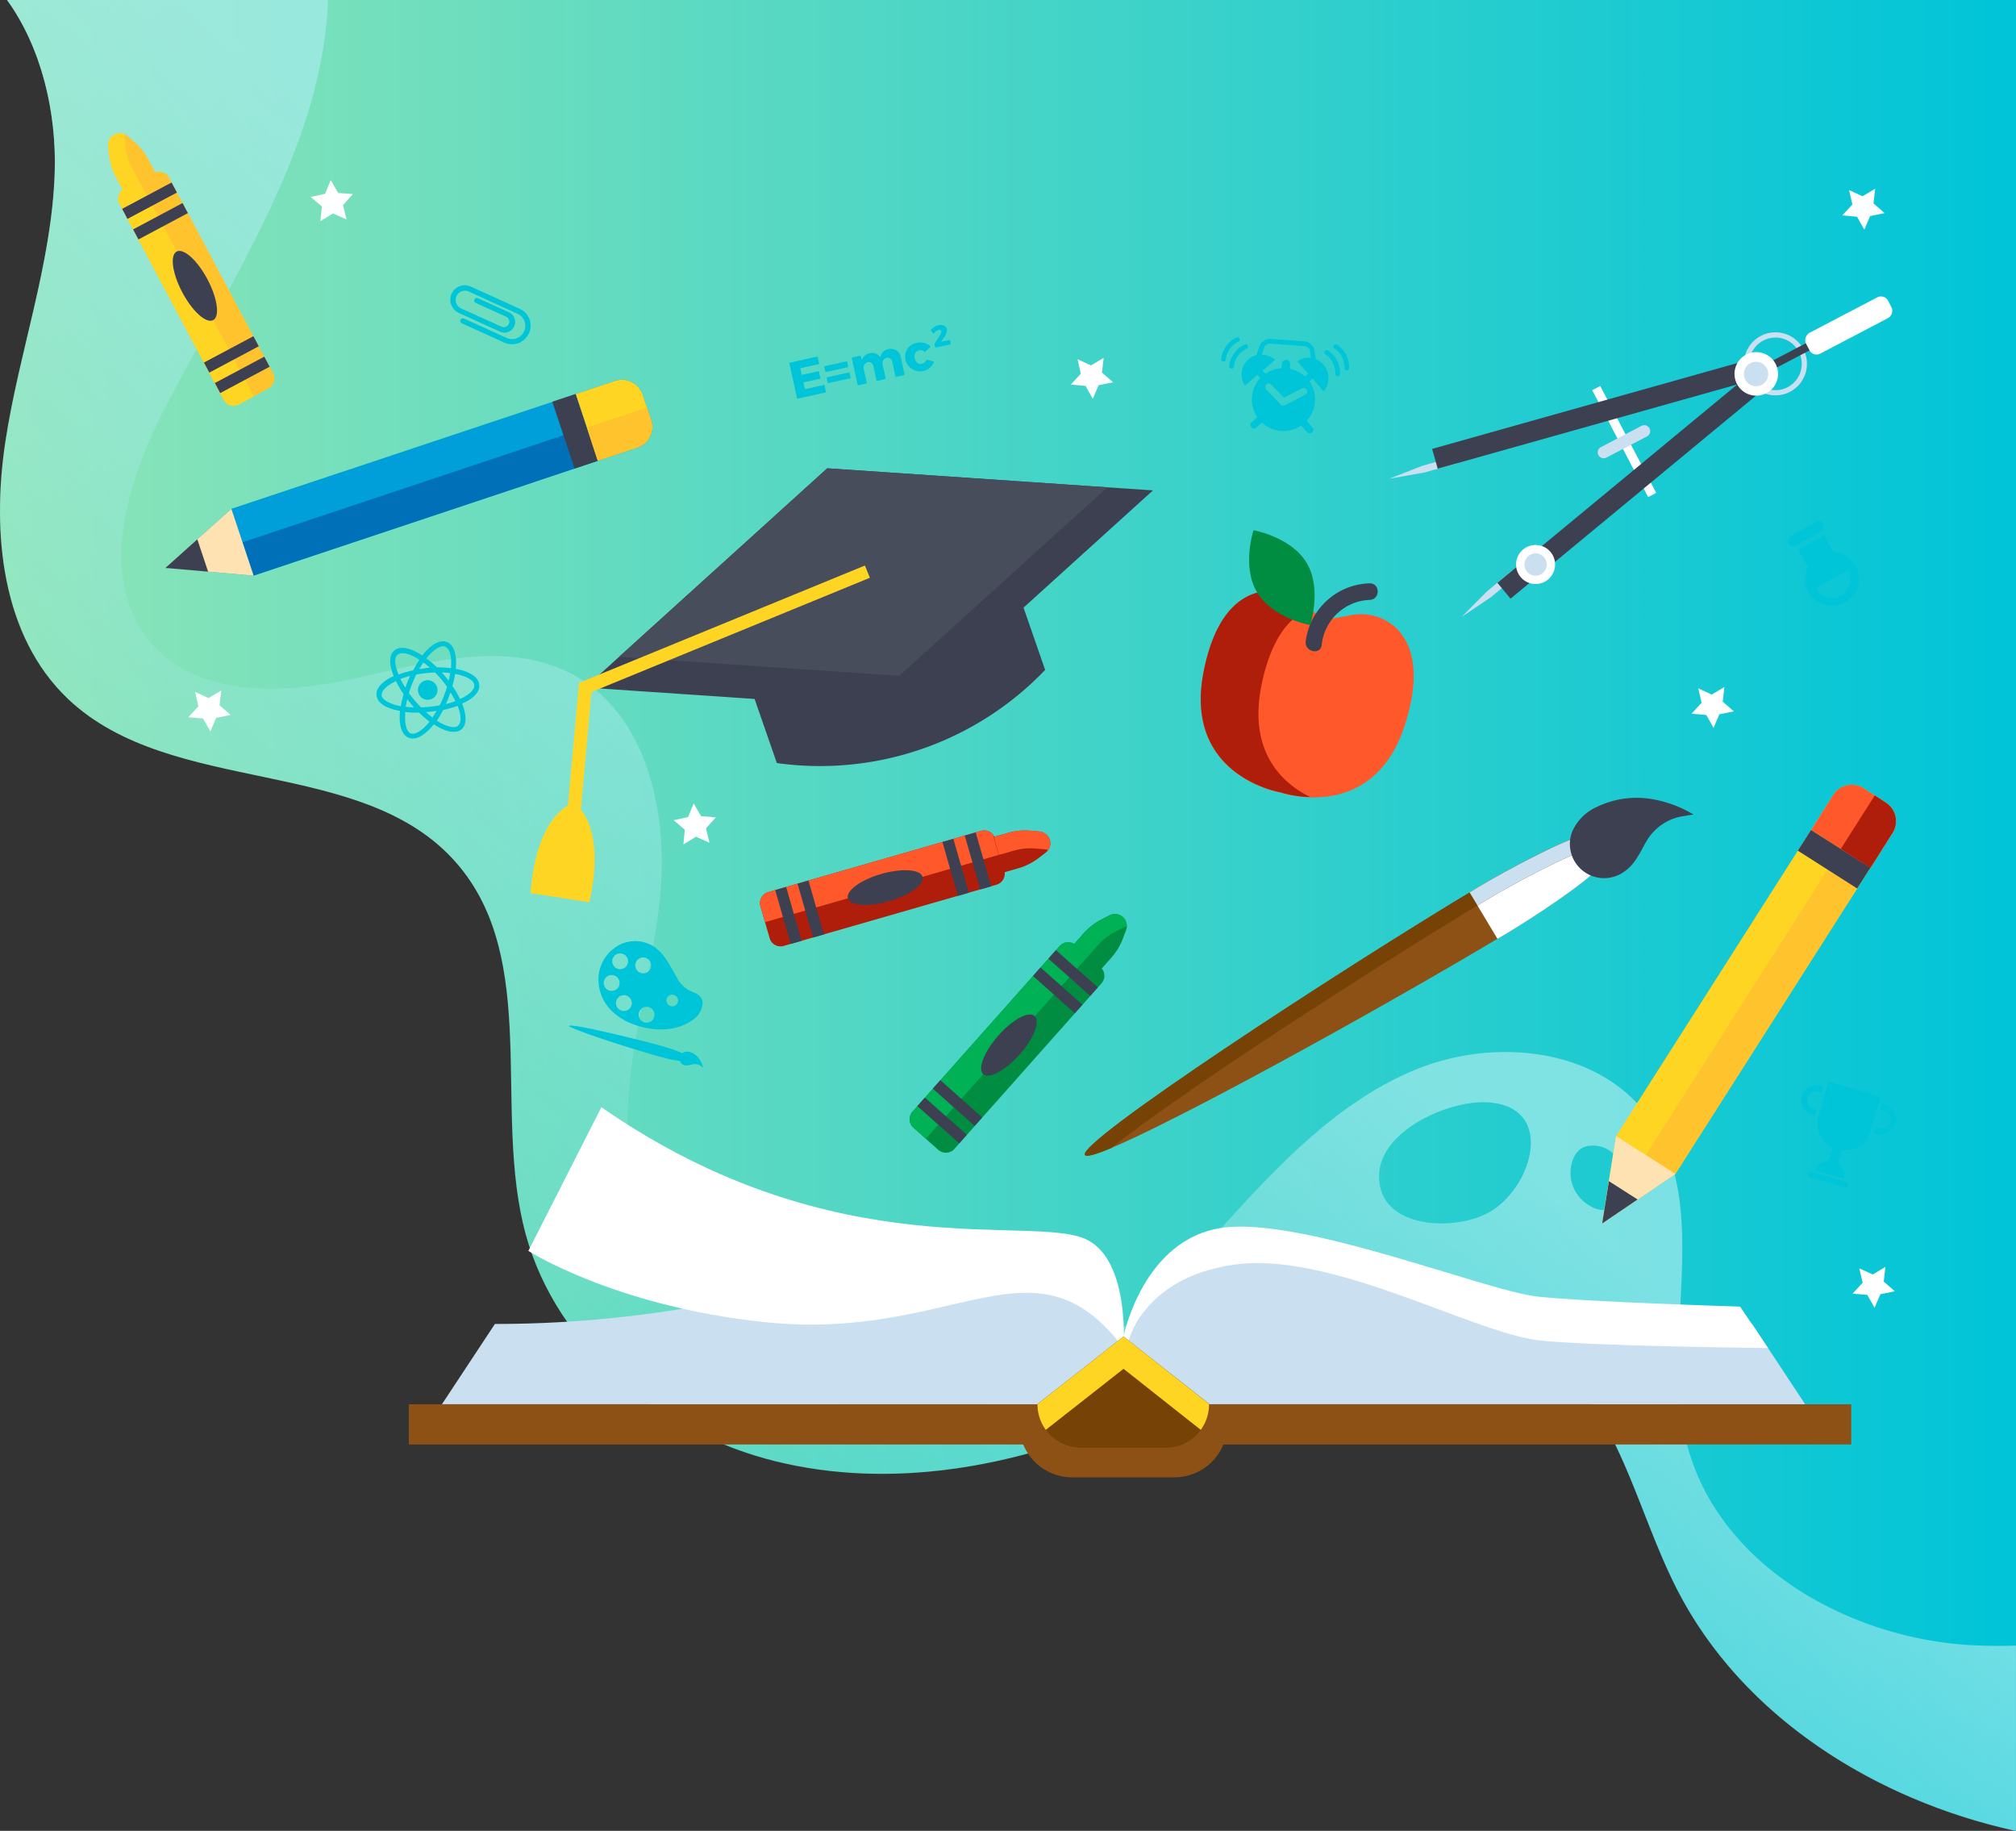 <svg xmlns="http://www.w3.org/2000/svg" xmlns:xlink="http://www.w3.org/1999/xlink" viewBox="0 0 401.93 364.92"><rect x="0" y="0" width="401.93" height="364.92" fill="#333333" stroke="none"/><defs><style>.cls-1{isolation:isolate;}.cls-2{fill:url(#linear-gradient);}.cls-3{opacity:0.7;mix-blend-mode:screen;fill:url(#linear-gradient-2);}.cls-4{fill:#ffd524;}.cls-5{fill:#ffc32e;}.cls-6{fill:#ffe2b2;}.cls-7{fill:#3d4051;}.cls-8{fill:#ff582a;}.cls-9{fill:#ae1e0b;}.cls-10{fill:#009fda;}.cls-11{fill:#0071b8;}.cls-12{fill:#484d5b;}.cls-13{fill:#cadfef;}.cls-14{fill:#fff;}.cls-15{fill:#8d5115;}.cls-16{fill:#774206;}.cls-17{mix-blend-mode:multiply;}.cls-18{fill:#00c4d8;}.cls-19{fill:#008c41;}.cls-20{fill:#00b255;}</style><linearGradient id="linear-gradient" y1="182.46" x2="401.93" y2="182.46" gradientUnits="userSpaceOnUse"><stop offset="0" stop-color="#8ee5b6"/><stop offset="1" stop-color="#00c4d8"/></linearGradient><linearGradient id="linear-gradient-2" x1="220.74" y1="160.73" x2="116.63" y2="279.4" gradientUnits="userSpaceOnUse"><stop offset="0" stop-color="#a7ebeb"/><stop offset="1" stop-color="#a7ebeb" stop-opacity="0"/></linearGradient></defs><title>Asset 4</title><g class="cls-1"><g id="Layer_2" data-name="Layer 2"><g id="OBJECTS"><path class="cls-2" d="M401.93,0V364.92c-27.94-6.1-54.51-22.67-67.54-48.09-8.22-16-11.56-35.79-25.91-46.66-12-9.12-28.85-9.21-43.36-5s-27.59,12.11-41.46,18c-21.66,9.29-46.1,13.73-69,8.1S111,268.72,104.81,246c-6.68-24.61,3-54.63-13.74-73.92-18.67-21.58-56.81-13.13-77.52-32.78C.32,126.73-1.66,106.22,1.06,88.18s9.26-35.53,9.86-53.77c.39-12-2.63-24.92-9.5-34.41Z"/><path class="cls-3" d="M392.77,327.9c-24.82-1.46-50.7-16.44-56.58-40.61-5.23-21.51,5.45-47-7.69-64.84-10.12-13.73-30.81-15.71-46.55-9.14s-27.7,19.61-39.16,32.23-23.52,25.63-39.34,32a57,57,0,0,1-78.06-47.42c-1.65-17,4.32-33.68,6.14-50.63s-2.24-36.88-17.25-45c-12.84-6.93-28.52-2.64-42.76.57s-31.45,4.28-41.15-6.63c-11.11-12.49-5.23-32.15,2.46-47C46.38,55.3,64.42,28.63,65.39,0h-64c6.87,9.49,9.89,22.41,9.5,34.41-.6,18.24-7.14,35.73-9.86,53.77s-.74,38.55,12.49,51.1c20.71,19.65,58.85,11.2,77.52,32.78,16.7,19.29,7.06,49.31,13.74,73.92,6.19,22.74,27,39.71,49.87,45.33s47.32,1.19,69-8.1c13.87-5.94,27-13.86,41.46-18s31.34-4.11,43.36,5c14.35,10.87,17.69,30.65,25.91,46.66,13,25.42,39.6,42,67.54,48.09V328C398.89,328.09,395.83,328.07,392.77,327.9Zm-95.63-86.42c-6.65,4-22.19,3.7-22.2-7,0-9,13.55-15,21.09-14.78C310.16,220.05,305.88,236.25,297.14,241.48Zm26.55-3.15a4.38,4.38,0,0,1-2.48,2.64,5,5,0,0,1-3.95-.47,7.73,7.73,0,0,1-4-5.17c-.48-2.34.16-5.76,2.64-6.75a5.91,5.91,0,0,1,5.45,1.1,8,8,0,0,1,2.58,4.95A7.59,7.59,0,0,1,323.69,238.33Z"/><path class="cls-4" d="M322.2,226.44l43.32-68a4.37,4.37,0,0,1,6-1.34L376,160a4.38,4.38,0,0,1,1.33,6L334,234l-7.54,5.1-7.07,4.79,1.35-8.44Z"/><path class="cls-5" d="M328.12,230.21l45.67-71.68L376,160a4.38,4.38,0,0,1,1.33,6L334,234Z"/><polygon class="cls-6" points="322.2 226.44 334.03 233.98 326.49 239.08 319.42 243.87 320.77 235.43 322.2 226.44"/><polygon class="cls-7" points="320.77 235.43 326.49 239.08 319.42 243.87 320.77 235.43"/><path class="cls-8" d="M361.08,165.42l4.44-7a4.37,4.37,0,0,1,6-1.34L376,160a4.38,4.38,0,0,1,1.33,6l-4.44,7Z"/><rect class="cls-7" x="358.67" y="168.8" width="14.03" height="4.89" transform="translate(582.07 512.17) rotate(-147.5)"/><path class="cls-9" d="M367,169.19l6.79-10.66L376,160a4.38,4.38,0,0,1,1.33,6l-4.44,7Z"/><path class="cls-10" d="M46.12,101.42l76.49-25.49a4.37,4.37,0,0,1,5.53,2.76l1.67,5A4.37,4.37,0,0,1,127,89.24L50.56,114.73l-9.07-.79L33,113.2l6.37-5.7Z"/><path class="cls-11" d="M48.34,108.08,129,81.2l.84,2.51A4.37,4.37,0,0,1,127,89.24L50.56,114.73Z"/><polygon class="cls-6" points="46.13 101.42 50.56 114.73 41.49 113.94 32.98 113.2 39.34 107.5 46.13 101.42"/><polygon class="cls-7" points="39.34 107.5 41.49 113.94 32.98 113.2 39.34 107.5"/><path class="cls-4" d="M114.77,78.54l7.84-2.61a4.37,4.37,0,0,1,5.53,2.76l1.67,5A4.37,4.37,0,0,1,127,89.24l-7.84,2.61Z"/><rect class="cls-7" x="107.65" y="83.52" width="14.03" height="4.89" transform="translate(69.37 221.93) rotate(-108.44)"/><path class="cls-5" d="M117,85.19l12-4,.84,2.51A4.37,4.37,0,0,1,127,89.24l-7.84,2.61Z"/><path class="cls-7" d="M199,106.52l-53.58,18.32,9.46,27.25a62.13,62.13,0,0,0,53.49-18.56Z"/><polygon class="cls-7" points="229.87 97.74 181.62 141.43 116.68 137.03 123.43 130.92 127.07 127.62 164.93 93.34 215.89 96.8 220.78 97.13 229.87 97.74"/><polygon class="cls-12" points="220.78 97.13 179.28 134.7 123.43 130.92 127.07 127.62 164.93 93.34 215.89 96.8 220.78 97.13"/><polygon class="cls-4" points="114.62 174.47 112 174.23 115.44 136.11 172.44 112.72 173.43 115.16 117.92 137.94 114.62 174.47"/><path class="cls-4" d="M114.7,160.26l-.54-.17c-1.62.61-7.28,3.76-8.39,17.93l11.74,1.82C120.54,166,116.1,161.35,114.7,160.26Z"/><path class="cls-13" d="M348.41,75.43a6.28,6.28,0,1,1,8.48,2.65A6.27,6.27,0,0,1,348.41,75.43Zm10.21-5.34a5.24,5.24,0,1,0-2.21,7.08A5.25,5.25,0,0,0,358.62,70.09Z"/><rect class="cls-14" x="311.83" y="87.1" width="24.04" height="1.81" transform="translate(251.54 -239.71) rotate(62.36)"/><polygon class="cls-13" points="296.41 117.91 291.4 122.97 297.3 118.99 302.48 114.71 301.59 113.63 296.41 117.91"/><rect class="cls-7" x="292.32" y="94.79" width="65.59" height="4.1" transform="translate(12.84 229.36) rotate(-39.58)"/><path class="cls-14" d="M308.63,115.51a3.89,3.89,0,1,1,.52-5.47A3.9,3.9,0,0,1,308.63,115.51Z"/><path class="cls-13" d="M307.57,114.23a2.22,2.22,0,1,1,.29-3.13A2.22,2.22,0,0,1,307.57,114.23Z"/><polygon class="cls-13" points="283.98 94.18 276.97 95.42 283.6 92.83 290.07 91.01 290.45 92.36 283.98 94.18"/><rect class="cls-7" x="284.85" y="80.53" width="65.59" height="4.1" transform="translate(-10.49 89.08) rotate(-15.71)"/><rect class="cls-7" x="351.65" y="70" width="11.22" height="1.6" transform="translate(7.94 173.85) rotate(-27.65)"/><path class="cls-13" d="M318.67,90.72h0a1.19,1.19,0,0,1,.5-1.6l8.1-4.24a1.18,1.18,0,0,1,1.59.5h0a1.19,1.19,0,0,1-.5,1.6l-8.09,4.23A1.19,1.19,0,0,1,318.67,90.72Z"/><path class="cls-14" d="M352.14,78.38A4.34,4.34,0,1,1,354,72.52,4.35,4.35,0,0,1,352.14,78.38Z"/><path class="cls-13" d="M351.25,76.69a2.43,2.43,0,1,1,1-3.29A2.43,2.43,0,0,1,351.25,76.69Z"/><rect class="cls-14" x="366.24" y="55.64" width="4.66" height="18.46" rx="1.58" transform="translate(255.07 -291.73) rotate(62.36)"/><path class="cls-13" d="M224,268.69s-8.12-19.61-24.14-21.42-47.32,16.62-101.19,16.62l-10.56,16H224Z"/><path class="cls-14" d="M224,268.69s1.34-17.18-7.21-21.55c-10.61-5.41-49.87,6.19-96.89-26.45l-14.56,28.64s17.26,11.06,47.08,14.19C190.47,267.53,206.11,245,224,268.69Z"/><path class="cls-13" d="M224,268.69s8.12-19.61,24.14-21.42,47.32,16.62,101.19,16.62l10.56,16H224Z"/><path class="cls-14" d="M224,266.39s3.89-19.61,19.91-21.7,52.41,12.64,62.6,13.74,40.41,2,40.41,2l5.58,8.26s-35-.35-45.62-1.53c-13.11-1.45-41.5-17.83-60.79-15.1s-21.48,16.64-21.48,16.64Z"/><rect class="cls-15" x="81.51" y="279.9" width="287.57" height="8.01"/><path class="cls-15" d="M234.15,294.46H213.76a10.55,10.55,0,0,1-10.55-10.55H244.7A10.55,10.55,0,0,1,234.15,294.46Z"/><path class="cls-16" d="M232.36,288.56H215.55a8.69,8.69,0,0,1-8.7-8.7h0L224,266.39l17.1,13.47h0A8.69,8.69,0,0,1,232.36,288.56Z"/><path class="cls-4" d="M241.06,279.86A8.65,8.65,0,0,1,239.4,285L224,272.83,208.5,285a8.65,8.65,0,0,1-1.66-5.12L224,266.39Z"/><g class="cls-17"><path class="cls-18" d="M105.44,66.46a3.69,3.69,0,0,1-4.88,1.83l-8.48-3.85a.52.52,0,0,1,.43-.95L101,67.35a2.64,2.64,0,0,0,2.19-4.81l-9.8-4.46a1.85,1.85,0,0,0-1.52,3.37L100,65.12a1.09,1.09,0,1,0,.9-2l-6-2.72a.52.52,0,1,1,.43-.94l6,2.72a2.13,2.13,0,1,1-1.76,3.87l-8.09-3.68a2.88,2.88,0,1,1,2.38-5.25l9.8,4.45A3.68,3.68,0,0,1,105.44,66.46Z"/></g><g class="cls-17"><path class="cls-18" d="M92.13,140.24l.59-.28c2-1,3-2.28,2.82-3.53-.16-1.52-2-2.63-4.67-3.11.26-2.75-.33-4.78-1.75-5.35s-3.24.51-4.94,2.68c-2.31-1.52-4.38-2-5.54-1-1,.81-1.09,2.41-.38,4.5.07.2.15.41.23.61-2.25,1-3.57,2.41-3.42,3.83.11,1.07,1,1.94,2.52,2.53a10.72,10.72,0,0,0,2.16.58c-.27,2.75.32,4.79,1.74,5.35s3.25-.5,5-2.68a11,11,0,0,0,2,1.07c1.48.59,2.75.59,3.56-.1C93.06,144.45,93.05,142.54,92.13,140.24Zm.55-5.38c1.13.45,1.8,1,1.87,1.68.09.8-.75,1.72-2.3,2.53l-.53.26a18.47,18.47,0,0,0-1.53-2.6,20,20,0,0,0,.55-2.4A11.44,11.44,0,0,1,92.68,134.86Zm-7,6c-.61.07-1.19.11-1.75.13-.4-.41-.79-.83-1.18-1.29s-.85-1-1.23-1.57c.19-.6.41-1.23.66-1.87s.53-1.24.81-1.81c.63-.12,1.28-.22,2-.29s1.18-.1,1.74-.12c.4.4.79.83,1.19,1.29s.85,1.05,1.22,1.56c-.19.61-.41,1.23-.66,1.87s-.53,1.24-.81,1.81C87,140.71,86.34,140.81,85.67,140.88Zm1.36.83c-.27.47-.55.9-.82,1.31-.43-.32-.86-.68-1.3-1.07l.86-.07Zm-4.48-.7c-.59,0-1.15-.06-1.67-.12.07-.48.18-1,.3-1.51.26.33.52.66.8,1S82.36,140.8,82.55,141Zm-1.74-3.91a17.46,17.46,0,0,1-1-1.75,19.21,19.21,0,0,1,1.93-.6c-.18.38-.34.76-.5,1.16S80.94,136.71,80.81,137.1Zm2.78-3.75c.27-.46.54-.9.82-1.3.42.32.85.67,1.29,1.06-.28,0-.57,0-.86.08S84,133.29,83.59,133.35Zm4.48.71a14.39,14.39,0,0,1,1.66.12c-.07.48-.17,1-.3,1.51-.25-.33-.51-.66-.79-1ZM89.8,138a15.9,15.9,0,0,1,1,1.75,17.27,17.27,0,0,1-1.92.59c.17-.37.34-.76.5-1.16S89.67,138.36,89.8,138Zm-1-9.07c.88.35,1.31,2,1.11,4.26A24.2,24.2,0,0,0,87.1,133,22.27,22.27,0,0,0,85,131.23C86.45,129.42,87.88,128.55,88.75,128.9Zm-9.47,1.55c.49-.41,1.39-.38,2.52.07a10.75,10.75,0,0,1,1.77.95,22.84,22.84,0,0,0-1.26,2.12,19.54,19.54,0,0,0-2.9.83c-.07-.19-.14-.37-.2-.55C78.64,132.22,78.67,131,79.28,130.45Zm-3.22,8.07c-.09-.87,1-1.92,2.84-2.79a19.65,19.65,0,0,0,1.52,2.6,19.66,19.66,0,0,0-.55,2.41C77.6,140.31,76.16,139.46,76.06,138.52Zm5.8,7.65c-.87-.35-1.31-2-1.1-4.28a20.12,20.12,0,0,0,2.76.13,19.77,19.77,0,0,0,2.08,1.81C84.16,145.64,82.74,146.52,81.86,146.17Zm9.47-1.56c-.72.61-2.35.24-4.29-1a20.29,20.29,0,0,0,1.26-2.13,20.49,20.49,0,0,0,2.89-.83C92,142.56,92,144.05,91.33,144.61Z"/><path class="cls-18" d="M86,135.72a1.95,1.95,0,1,0,1.09,2.53A1.95,1.95,0,0,0,86,135.72Z"/></g><g class="cls-17"><path class="cls-18" d="M362.58,222.4a5.4,5.4,0,0,0,2.79,6.36l-.76,2.57a3,3,0,0,0-2.7,1.93l5.7,1.69a3,3,0,0,0-1.23-3.09l.76-2.57a5.41,5.41,0,0,0,5.8-3.84l2-6.82-10.37-3.06Z"/><path class="cls-18" d="M368,235.58l-6.81-2a.56.56,0,0,0-.31,1.07l6.81,2a.56.56,0,1,0,.31-1.07Z"/><path class="cls-18" d="M359.24,218.45a3,3,0,0,0,2,3.73l.6.18.33-1.15-.59-.17a1.81,1.81,0,1,1,1-3.48l.6.18.34-1.14-.6-.18A3,3,0,0,0,359.24,218.45Z"/><path class="cls-18" d="M375.86,220.22l-.6-.17-.33,1.14.59.18a1.81,1.81,0,1,1-1,3.47l-.6-.17-.34,1.14.6.17a3,3,0,0,0,1.7-5.76Z"/></g><g class="cls-17"><path class="cls-18" d="M365.62,110.06l-1.95-3.41-5.16,2.94,1.94,3.42a5.38,5.38,0,1,0,5.17-3Zm1.49,8.61a3.73,3.73,0,0,1-5.1-1.39.08.08,0,0,1,0,0l6.48-3.7s0,0,0,0A3.74,3.74,0,0,1,367.11,118.67Z"/><path class="cls-18" d="M358.08,108.72l5.06-2.89a1.06,1.06,0,0,0-1.05-1.84L357,106.87a1.06,1.06,0,1,0,1.05,1.85Z"/></g><g class="cls-17"><path class="cls-18" d="M263.86,78a4,4,0,0,0,0-5.29,3.93,3.93,0,0,0-1.52-1.09l-.28-1.74a2.2,2.2,0,0,0-2-1.85l-6.74-.48A2.21,2.21,0,0,0,251.1,69l-.58,1.77a4,4,0,0,0-2.3,6.08l2.47-2.14.56.64a6.3,6.3,0,0,0-.56,7.83l-1.17,1a.69.69,0,0,0,.91,1.05l1.17-1a6.3,6.3,0,0,0,7.84.58l1.15,1.33a.71.71,0,0,0,1,.07.7.7,0,0,0,.07-1l-1.15-1.33a6.3,6.3,0,0,0,.56-7.87l.65-.56Zm-3.62.66-4.07,2.12a.83.83,0,0,1-.37.08.77.77,0,0,1-.46-.22l-2.89-3a.69.69,0,0,1,0-1,.69.69,0,0,1,1,0L256,79.26l3.61-1.87a.69.69,0,0,1,.94.29A.68.68,0,0,1,260.24,78.62ZM258.66,72l2.14,2.47-.65.57a6.42,6.42,0,0,0-3-1.53l.06-.9a.82.82,0,1,0-1.64-.12l-.07.9a6.23,6.23,0,0,0-3.2,1.11l-.55-.64,2.47-2.14a4,4,0,0,0-2.68-1l.45-1.35a1.25,1.25,0,0,1,1.3-.87l6.73.48A1.28,1.28,0,0,1,261.19,70l.21,1.33A4,4,0,0,0,258.66,72Z"/><path class="cls-18" d="M264.76,69.86c-.5-.33-1,.43-.53.76a4.46,4.46,0,0,1,2,3.89c0,.59.9.66.92.06A5.4,5.4,0,0,0,264.76,69.86Z"/><path class="cls-18" d="M266.56,68.7c-.49-.33-1,.43-.52.76a4.43,4.43,0,0,1,2,3.88c0,.6.91.67.93.07A5.38,5.38,0,0,0,266.56,68.7Z"/><path class="cls-18" d="M248.15,68.67a.46.46,0,0,1,.41.83A4.44,4.44,0,0,0,246,73.06c-.07.59-1,.53-.93-.07A5.39,5.39,0,0,1,248.15,68.67Z"/><path class="cls-18" d="M246.53,67.26c.54-.25.95.58.41.83a4.47,4.47,0,0,0-2.55,3.56c-.06.59-1,.53-.92-.07A5.39,5.39,0,0,1,246.53,67.26Z"/></g><g class="cls-17"><path class="cls-18" d="M163,71.06l.33,1.5-3.78.83.29,1.34,3.42-.75.32,1.49-3.41.75.3,1.35,3.88-.86.33,1.5-5.75,1.26-1.58-7.16Z"/><path class="cls-18" d="M168.87,72l.25,1.17-4.55,1L164.31,73Zm.48,2.21.26,1.17-4.56,1-.25-1.16Z"/><path class="cls-18" d="M179.6,71.26l.77,3.48-1.82.4-.65-3a.91.91,0,0,0-1.13-.81,1.12,1.12,0,0,0-.77,1.48l.6,2.72-1.82.41-.65-3A.92.92,0,0,0,173,72.2a1.13,1.13,0,0,0-.77,1.48l.6,2.73-1.81.4-1.22-5.53,1.81-.4.2.91a2,2,0,0,1,1.58-1.38,1.88,1.88,0,0,1,2.11.83,2,2,0,0,1,1.66-1.66A2,2,0,0,1,179.6,71.26Z"/><path class="cls-18" d="M183.19,69.84a1.21,1.21,0,0,0-.81,1.58c.18.81.75,1.24,1.4,1.09a1.16,1.16,0,0,0,.95-.86l1.5.47a3,3,0,0,1-5.68-.29,2.77,2.77,0,0,1,2.24-3.48,2.81,2.81,0,0,1,2.76.76l-1.15,1.06A1.29,1.29,0,0,0,183.19,69.84Z"/><path class="cls-18" d="M187.68,66c-.05-.22-.25-.31-.55-.25a2,2,0,0,0-1,.78l-.58-.71a2.93,2.93,0,0,1,1.56-1c.83-.18,1.53.12,1.68.77a2.28,2.28,0,0,1-.5,1.54l-.66,1,1.76-.39.19.87-3.13.68-.16-.7,1.16-1.87A1.35,1.35,0,0,0,187.68,66Z"/></g><g class="cls-17"><path class="cls-18" d="M123.14,188.53a7.8,7.8,0,0,0-3.81,6.12,8.85,8.85,0,0,0,2.59,6.81,12.06,12.06,0,0,0,3.76,2.46c3.81,1.64,8.91,1.93,12.4-.62a4.28,4.28,0,0,0,2-3.46c-.11-1.59-1.54-1.89-2.73-2.46a6,6,0,0,1-2.43-2.59c-1.32-2.26-2.48-4.8-4.69-6.2a7,7,0,0,0-4.77-.91A6.86,6.86,0,0,0,123.14,188.53Zm6.38,15.18a1.58,1.58,0,1,1,.84-2.07A1.56,1.56,0,0,1,129.52,203.71Zm5.61-4.66a1.16,1.16,0,1,1-1.46-.74A1.16,1.16,0,0,1,135.13,199.05Zm-9.29.27a1.58,1.58,0,0,1-.83,2.07,1.58,1.58,0,1,1,.83-2.07Zm-3.28-1.94a1.58,1.58,0,1,1,.84-2.08A1.58,1.58,0,0,1,122.56,197.38Zm7.13-5.58a1.58,1.58,0,1,1-2.08-.83A1.59,1.59,0,0,1,129.69,191.8Zm-4.6-.82a1.58,1.58,0,1,1-2.08-.83A1.59,1.59,0,0,1,125.09,191Z"/><path class="cls-18" d="M113.48,204.49a.07.07,0,0,0,0,.06v0l.06.05,0,0a.36.36,0,0,0,.12.08l.08.05.08,0,.13.06h0c2.3,1.14,11.5,4.1,17.25,5.73h0l.41.11h0l1.42.37.94.21.31.06.83.15.46.06h0a1.38,1.38,0,0,0,1,.89l.32,0a5.88,5.88,0,0,0,1.25-.24,2.09,2.09,0,0,1,1.73.43l.09.06.21.17a4.87,4.87,0,0,0-.8-1.79,3.72,3.72,0,0,0-1.65-1.26,2,2,0,0,0-1.43,0l-.29.17c-.29-.14-.75-.33-1.27-.52-.87-.32-1.9-.65-2.62-.86C125.71,206.79,113.64,203.91,113.48,204.49Z"/></g><polygon class="cls-14" points="70.35 38.68 68.39 40.88 69.08 43.74 66.39 42.55 63.88 44.09 64.18 41.16 61.93 39.26 64.81 38.63 65.94 35.91 67.42 38.46 70.35 38.68"/><polygon class="cls-14" points="142.72 162.91 140.75 165.1 141.45 167.97 138.75 166.78 136.24 168.32 136.54 165.39 134.3 163.48 137.18 162.86 138.3 160.14 139.78 162.68 142.72 162.91"/><polygon class="cls-14" points="221.92 76.2 219.03 76.78 217.87 79.48 216.43 76.92 213.49 76.65 215.49 74.48 214.83 71.61 217.51 72.84 220.04 71.33 219.7 74.26 221.92 76.2"/><polygon class="cls-14" points="375.74 42.48 372.85 43.06 371.69 45.77 370.24 43.2 367.31 42.93 369.31 40.76 368.65 37.89 371.33 39.12 373.86 37.61 373.52 40.54 375.74 42.48"/><polygon class="cls-14" points="345.68 141.79 342.79 142.38 341.63 145.08 340.19 142.51 337.25 142.25 339.25 140.08 338.59 137.21 341.27 138.44 343.8 136.93 343.46 139.85 345.68 141.79"/><polygon class="cls-14" points="377.78 257.38 374.89 257.96 373.73 260.67 372.29 258.1 369.35 257.84 371.35 255.67 370.69 252.8 373.37 254.03 375.9 252.52 375.56 255.44 377.78 257.38"/><polygon class="cls-14" points="45.98 142.5 43.1 143.08 41.94 145.79 40.49 143.22 37.56 142.95 39.55 140.78 38.9 137.91 41.58 139.14 44.11 137.63 43.77 140.56 45.98 142.5"/><path class="cls-8" d="M269.45,122.59l-5.48,1-4.38-3.43a10.25,10.25,0,0,0-9.29-1.9c-3.84,1.2-8.21,5-10.31,15.53-4.2,21,15.34,24.19,15.34,24.19s18.71,6.44,24.95-14.06c3.12-10.25,1.07-15.69-1.75-18.56A10.24,10.24,0,0,0,269.45,122.59Z"/><path class="cls-9" d="M261.2,158.86a21.7,21.7,0,0,1-5.88-.93s-19.53-3.19-15.33-24.19c2.11-10.51,6.47-14.32,10.31-15.52a10.22,10.22,0,0,1,9.29,1.89l1.57,1.23c-3.67,1.41-7.67,5.36-9.67,15.29C248.81,150,255.79,156.19,261.2,158.86Z"/><path class="cls-7" d="M273,116.27a13.22,13.22,0,0,0-12.68,11.56c-.28,2.07,2.91,2.83,3.19.74a10,10,0,0,1,9.6-9C275.26,119.44,275.16,116.17,273,116.27Z"/><path class="cls-19" d="M260.5,112.18c3.12,5.21.71,12.39.71,12.39s-7.46-1.28-10.58-6.49-.71-12.39-.71-12.39S257.38,107,260.5,112.18Z"/><path class="cls-15" d="M314.22,167c-3.18.82-13.68,6.33-19.31,9.71-29,17.39-80.14,50.94-78.61,53.49s55.2-26.84,84.17-44.23c5.62-3.38,15.39-9.9,17.65-12.48Z"/><path class="cls-14" d="M300.47,186c5.62-3.38,15.39-9.9,17.65-12.48l-3.9-6.49c-3.18.82-13.68,6.33-19.31,9.71L293,177.88l5.55,9.25Z"/><path class="cls-16" d="M221.6,228.81c-3.12,1.31-5,1.86-5.3,1.41-1.54-2.56,49.65-36.1,78.61-53.49,5.63-3.38,16.13-8.89,19.31-9.71l1.55,2.6c-3.17.82-13.67,6.32-19.3,9.7C272.64,193.63,233.75,218.88,221.6,228.81Z"/><path class="cls-13" d="M315.77,169.61c-3.18.83-13.67,6.34-19.31,9.71l-1.89,1.15L293,177.88l1.89-1.15c5.64-3.38,16.14-8.89,19.31-9.71Z"/><path class="cls-7" d="M313.81,171.47a6.85,6.85,0,0,1-.38-5.67,9.63,9.63,0,0,1,5-5,18.22,18.22,0,0,1,10.12-1.64,23.34,23.34,0,0,1,9.12,3.22c-.45,0-.88.1-1.31.17l-.52.09a10.25,10.25,0,0,0-7.42,4.76c-1.08,1.79-1.9,3.74-3.37,5.3a7.33,7.33,0,0,1-1.18,1A6.84,6.84,0,0,1,313.81,171.47Z"/><path class="cls-5" d="M33.7,35.4l20.75,39a2.26,2.26,0,0,1-1,3.07l-5.84,3.11a2.25,2.25,0,0,1-3.07-.93L23.84,40.66a2.27,2.27,0,0,1,.94-3.08l5.84-3.11A2.27,2.27,0,0,1,33.7,35.4Z"/><path class="cls-4" d="M24.78,37.58a2.28,2.28,0,0,0-.94,3.08l20.75,39a2.27,2.27,0,0,0,3.07.94L50.58,79,27.7,36Z"/><path class="cls-5" d="M22.8,26.83h0a2.37,2.37,0,0,0-1.24,2.39L21.77,31a12.18,12.18,0,0,0,1.35,4.27l1.42,2.67,3.25-1.73L31,34.46l-1.42-2.67a12.29,12.29,0,0,0-2.79-3.5l-1.34-1.16A2.4,2.4,0,0,0,22.8,26.83Z"/><path class="cls-4" d="M24.84,26.74a2.08,2.08,0,0,0,0,.75L25,29.25a12.12,12.12,0,0,0,1.35,4.27l1.42,2.66-3.25,1.74-1.42-2.67A12.12,12.12,0,0,1,21.77,31l-.21-1.76a2.38,2.38,0,0,1,1.23-2.39h0A2.36,2.36,0,0,1,24.84,26.74Z"/><rect class="cls-7" x="24.23" y="38.87" width="11.17" height="2.27" transform="translate(-15.31 18.71) rotate(-28.04)"/><rect class="cls-7" x="26.41" y="42.96" width="11.17" height="2.27" transform="translate(-16.97 20.22) rotate(-28.04)"/><path class="cls-7" d="M41.35,55.65c2,3.77,2.53,7.43,1.15,8.16s-4.13-1.73-6.14-5.51-2.52-7.43-1.14-8.16S39.34,51.87,41.35,55.65Z"/><rect class="cls-7" x="40.54" y="69.5" width="11.17" height="2.27" transform="translate(-27.79 29.98) rotate(-28.04)"/><rect class="cls-7" x="42.72" y="73.58" width="11.17" height="2.27" transform="translate(-29.46 31.48) rotate(-28.04)"/><path class="cls-19" d="M219.6,196l-29.32,33a2.28,2.28,0,0,1-3.21.19l-4.94-4.4a2.27,2.27,0,0,1-.2-3.21l29.33-33a2.28,2.28,0,0,1,3.21-.19l4.95,4.4A2.27,2.27,0,0,1,219.6,196Z"/><path class="cls-20" d="M214.47,188.36a2.29,2.29,0,0,0-3.22.19l-29.31,33a2.27,2.27,0,0,0,.18,3.21l2.48,2.2,32.34-36.39Z"/><path class="cls-19" d="M223.86,182.78h0a2.37,2.37,0,0,0-2.67-.34l-1.58.81a12.46,12.46,0,0,0-3.54,2.75l-2,2.26,2.74,2.45,2.75,2.44,2-2.26a12.37,12.37,0,0,0,2.32-3.84l.62-1.66A2.37,2.37,0,0,0,223.86,182.78Z"/><path class="cls-20" d="M224.65,184.66a2.25,2.25,0,0,0-.71.22l-1.58.82a12.11,12.11,0,0,0-3.53,2.75l-2,2.26-2.75-2.45,2-2.26a12.32,12.32,0,0,1,3.54-2.75l1.58-.81a2.38,2.38,0,0,1,2.67.33h0A2.38,2.38,0,0,1,224.65,184.66Z"/><rect class="cls-7" x="212.81" y="188.35" width="2.27" height="11.17" transform="translate(-73.14 225.02) rotate(-48.37)"/><rect class="cls-7" x="209.74" y="191.81" width="2.27" height="11.17" transform="translate(-76.76 223.88) rotate(-48.37)"/><path class="cls-7" d="M203.28,210.18c-2.84,3.2-6.09,4.95-7.26,3.91s.2-4.46,3-7.66,6.09-5,7.25-3.91S206.12,207,203.28,210.18Z"/><rect class="cls-7" x="189.76" y="214.28" width="2.27" height="11.17" transform="translate(-100.26 216.48) rotate(-48.37)"/><rect class="cls-7" x="186.68" y="217.75" width="2.27" height="11.17" transform="translate(-103.88 215.34) rotate(-48.37)"/><path class="cls-9" d="M198.67,176.34l-42.42,12.2a2.26,2.26,0,0,1-2.81-1.56l-1.83-6.36a2.27,2.27,0,0,1,1.55-2.81l42.42-12.2a2.27,2.27,0,0,1,2.82,1.55l1.83,6.36A2.28,2.28,0,0,1,198.67,176.34Z"/><path class="cls-8" d="M198.39,167.16a2.26,2.26,0,0,0-2.81-1.55l-42.41,12.2a2.27,2.27,0,0,0-1.56,2.81l.92,3.18,46.78-13.46Z"/><path class="cls-9" d="M209.32,167.46h0a2.39,2.39,0,0,0-2.08-1.71l-1.76-.15A12,12,0,0,0,201,166l-2.91.83,1,3.54,1,3.53,2.91-.83a12.3,12.3,0,0,0,4-2l1.41-1.07A2.39,2.39,0,0,0,209.32,167.46Z"/><path class="cls-8" d="M209,169.47a2.39,2.39,0,0,0-.72-.19l-1.77-.15a12.15,12.15,0,0,0-4.45.44l-2.91.83-1-3.54L201,166a12.15,12.15,0,0,1,4.45-.44l1.77.16a2.39,2.39,0,0,1,2.08,1.71h0A2.29,2.29,0,0,1,209,169.47Z"/><rect class="cls-7" x="193.84" y="166.01" width="2.27" height="11.17" transform="translate(-39.84 60.6) rotate(-16.05)"/><rect class="cls-7" x="189.39" y="167.29" width="2.27" height="11.17" transform="translate(-40.37 59.42) rotate(-16.05)"/><path class="cls-7" d="M177.28,179.62c-4.11,1.19-7.79.93-8.23-.57s2.55-3.68,6.66-4.86,7.8-.92,8.23.58S181.39,178.44,177.28,179.62Z"/><rect class="cls-7" x="160.5" y="175.6" width="2.27" height="11.17" transform="translate(-43.79 51.75) rotate(-16.05)"/><rect class="cls-7" x="156.05" y="176.88" width="2.27" height="11.17" transform="translate(-44.32 50.57) rotate(-16.05)"/></g></g></g></svg>